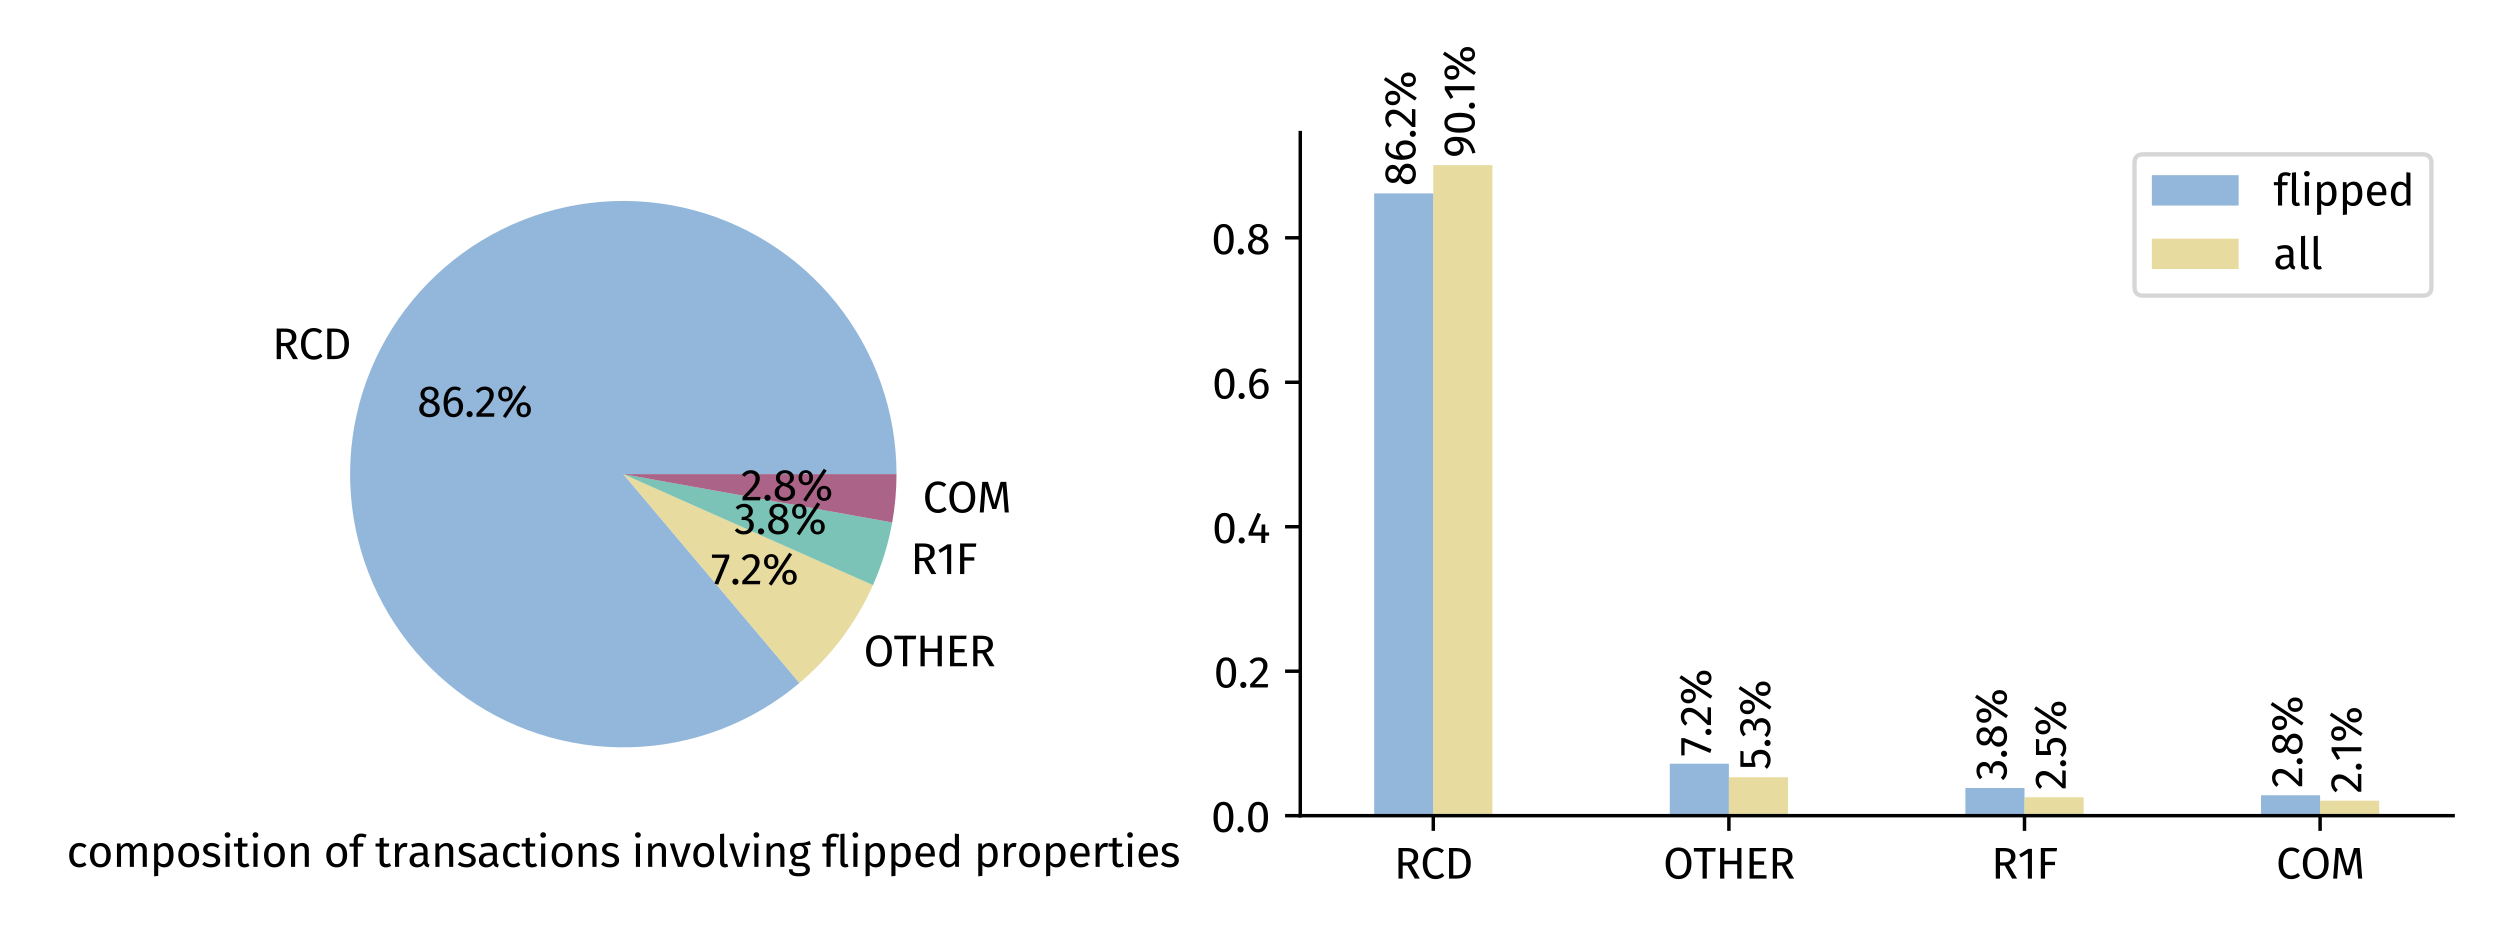 <?xml version="1.0" encoding="utf-8" standalone="no"?>
<!DOCTYPE svg PUBLIC "-//W3C//DTD SVG 1.1//EN"
  "http://www.w3.org/Graphics/SVG/1.1/DTD/svg11.dtd">
<svg xmlns:xlink="http://www.w3.org/1999/xlink" width="576pt" height="216pt" viewBox="0 0 576 216" xmlns="http://www.w3.org/2000/svg" version="1.1">
 <defs>
  <style type="text/css">*{stroke-linejoin: round; stroke-linecap: butt}</style>
 </defs>
 <g id="figure_1">
  <g id="patch_1">
   <path d="M 0 216 
L 576 216 
L 576 0 
L 0 0 
z
" style="fill: #ffffff"/>
  </g>
  <g id="axes_1">
   <g id="patch_2">
    <path d="M 206.556 109.244 
C 206.556 102.128 205.35 95.064 202.988 88.351 
C 200.626 81.639 197.143 75.375 192.688 69.827 
C 188.232 64.279 182.868 59.527 176.823 55.772 
C 170.779 52.018 164.141 49.315 157.193 47.779 
C 150.245 46.244 143.087 45.897 136.023 46.754 
C 128.959 47.612 122.091 49.661 115.713 52.814 
C 109.334 55.968 103.535 60.18 98.565 65.272 
C 93.594 70.363 89.523 76.261 86.524 82.714 
C 83.525 89.167 81.642 96.082 80.954 103.164 
C 80.267 110.247 80.786 117.395 82.488 124.304 
C 84.191 131.213 87.052 137.784 90.951 143.736 
C 94.85 149.688 99.731 154.937 105.384 159.258 
C 111.038 163.578 117.383 166.91 124.151 169.109 
C 130.918 171.309 138.009 172.345 145.123 172.174 
C 152.237 172.002 159.27 170.626 165.924 168.104 
C 172.577 165.581 178.755 161.948 184.194 157.361 
L 143.608 109.244 
z
" style="fill: #6699cc; opacity: 0.7"/>
   </g>
   <g id="patch_3">
    <path d="M 184.194 157.361 
C 187.82 154.302 191.089 150.843 193.939 147.05 
C 196.788 143.257 199.199 139.153 201.127 134.819 
L 143.608 109.244 
z
" style="fill: #ddcc77; opacity: 0.7"/>
   </g>
   <g id="patch_4">
    <path d="M 201.127 134.819 
C 202.153 132.511 203.039 130.143 203.781 127.729 
C 204.522 125.315 205.118 122.858 205.565 120.372 
L 143.608 109.244 
z
" style="fill: #44aa99; opacity: 0.7"/>
   </g>
   <g id="patch_5">
    <path d="M 205.565 120.372 
C 205.894 118.537 206.142 116.687 206.308 114.83 
C 206.473 112.973 206.556 111.109 206.556 109.244 
L 143.608 109.244 
z
" style="fill: #882255; opacity: 0.7"/>
   </g>
   <g id="matplotlib.axis_1">
    <g id="text_1">
     <!-- composition of transactions involving flipped properties -->
     <g transform="translate(15.351 199.729) scale(0.1 -0.1)">
      <defs>
       <path id="FiraSans-Regular-63" d="M 1837 3450 
C 922 3450 365 2733 365 1658 
C 365 570 928 -77 1837 -77 
C 2227 -77 2566 51 2867 294 
L 2598 678 
C 2342 512 2144 422 1862 422 
C 1331 422 998 787 998 1670 
C 998 2547 1331 2963 1862 2963 
C 2144 2963 2355 2880 2586 2714 
L 2867 3085 
C 2554 3347 2234 3450 1837 3450 
z
" transform="scale(0.016)"/>
       <path id="FiraSans-Regular-6f" d="M 1875 3450 
C 915 3450 365 2726 365 1683 
C 365 614 909 -77 1869 -77 
C 2822 -77 3373 646 3373 1690 
C 3373 2758 2835 3450 1875 3450 
z
M 1875 2976 
C 2432 2976 2739 2566 2739 1690 
C 2739 806 2432 397 1869 397 
C 1306 397 998 806 998 1683 
C 998 2566 1312 2976 1875 2976 
z
" transform="scale(0.016)"/>
       <path id="FiraSans-Regular-6d" d="M 3994 3450 
C 3539 3450 3232 3206 2989 2842 
C 2861 3226 2554 3450 2138 3450 
C 1696 3450 1389 3219 1165 2880 
L 1114 3373 
L 608 3373 
L 608 0 
L 1197 0 
L 1197 2394 
C 1421 2752 1626 2989 1990 2989 
C 2246 2989 2464 2842 2464 2336 
L 2464 0 
L 3053 0 
L 3053 2394 
C 3283 2752 3482 2989 3846 2989 
C 4102 2989 4320 2842 4320 2336 
L 4320 0 
L 4909 0 
L 4909 2419 
C 4909 3053 4544 3450 3994 3450 
z
" transform="scale(0.016)"/>
       <path id="FiraSans-Regular-70" d="M 2157 3450 
C 1773 3450 1408 3264 1158 2918 
L 1114 3373 
L 608 3373 
L 608 -1363 
L 1197 -1293 
L 1197 307 
C 1414 45 1715 -77 2080 -77 
C 2950 -77 3405 666 3405 1690 
C 3405 2752 3053 3450 2157 3450 
z
M 1939 403 
C 1632 403 1370 550 1197 813 
L 1197 2458 
C 1376 2726 1651 2982 2010 2982 
C 2515 2982 2771 2566 2771 1690 
C 2771 806 2477 403 1939 403 
z
" transform="scale(0.016)"/>
       <path id="FiraSans-Regular-73" d="M 1523 3450 
C 826 3450 307 3059 307 2522 
C 307 2048 595 1734 1325 1542 
C 1978 1370 2144 1242 2144 909 
C 2144 589 1862 397 1421 397 
C 1056 397 742 518 474 723 
L 160 365 
C 454 109 864 -77 1434 -77 
C 2118 -77 2765 243 2765 947 
C 2765 1536 2355 1818 1645 1997 
C 1101 2138 922 2266 922 2541 
C 922 2810 1158 2982 1542 2982 
C 1856 2982 2118 2886 2419 2694 
L 2669 3066 
C 2349 3309 1997 3450 1523 3450 
z
" transform="scale(0.016)"/>
       <path id="FiraSans-Regular-69" d="M 896 4992 
C 653 4992 486 4819 486 4589 
C 486 4365 653 4192 896 4192 
C 1146 4192 1312 4365 1312 4589 
C 1312 4819 1146 4992 896 4992 
z
M 1197 3373 
L 608 3373 
L 608 0 
L 1197 0 
L 1197 3373 
z
" transform="scale(0.016)"/>
       <path id="FiraSans-Regular-74" d="M 2086 544 
C 1920 454 1786 410 1638 410 
C 1344 410 1235 570 1235 909 
L 1235 2918 
L 1971 2918 
L 2035 3373 
L 1235 3373 
L 1235 4205 
L 646 4134 
L 646 3373 
L 58 3373 
L 58 2918 
L 646 2918 
L 646 883 
C 646 256 986 -77 1555 -77 
C 1843 -77 2086 0 2310 154 
L 2086 544 
z
" transform="scale(0.016)"/>
       <path id="FiraSans-Regular-6e" d="M 2195 3450 
C 1754 3450 1395 3219 1165 2874 
L 1114 3373 
L 608 3373 
L 608 0 
L 1197 0 
L 1197 2394 
C 1421 2752 1677 2989 2054 2989 
C 2381 2989 2586 2842 2586 2336 
L 2586 0 
L 3174 0 
L 3174 2419 
C 3174 3059 2816 3450 2195 3450 
z
" transform="scale(0.016)"/>
       <path id="FiraSans-Regular-20" transform="scale(0.016)"/>
       <path id="FiraSans-Regular-66" d="M 1754 4326 
C 1926 4326 2125 4294 2342 4198 
L 2528 4627 
C 2259 4742 2042 4800 1722 4800 
C 1037 4800 666 4397 666 3834 
L 666 3373 
L 64 3373 
L 64 2918 
L 666 2918 
L 666 0 
L 1254 0 
L 1254 2918 
L 2010 2918 
L 2074 3373 
L 1254 3373 
L 1254 3840 
C 1254 4166 1382 4326 1754 4326 
z
" transform="scale(0.016)"/>
       <path id="FiraSans-Regular-72" d="M 2074 3450 
C 1664 3450 1350 3194 1171 2688 
L 1114 3373 
L 608 3373 
L 608 0 
L 1197 0 
L 1197 1926 
C 1338 2573 1581 2874 2003 2874 
C 2125 2874 2195 2861 2298 2835 
L 2406 3411 
C 2304 3437 2182 3450 2074 3450 
z
" transform="scale(0.016)"/>
       <path id="FiraSans-Regular-61" d="M 2880 787 
L 2880 2330 
C 2880 3034 2509 3450 1696 3450 
C 1318 3450 947 3373 531 3219 
L 678 2790 
C 1024 2906 1338 2970 1587 2970 
C 2054 2970 2291 2790 2291 2304 
L 2291 2054 
L 1773 2054 
C 832 2054 288 1664 288 941 
C 288 339 691 -77 1363 -77 
C 1773 -77 2131 77 2368 429 
C 2470 96 2688 -38 3027 -77 
L 3162 333 
C 2989 397 2880 493 2880 787 
z
M 1498 365 
C 1114 365 915 576 915 973 
C 915 1434 1229 1664 1850 1664 
L 2291 1664 
L 2291 890 
C 2099 538 1843 365 1498 365 
z
" transform="scale(0.016)"/>
       <path id="FiraSans-Regular-76" d="M 3085 3373 
L 2464 3373 
L 1587 525 
L 704 3373 
L 64 3373 
L 1229 0 
L 1939 0 
L 3085 3373 
z
" transform="scale(0.016)"/>
       <path id="FiraSans-Regular-6c" d="M 1280 -77 
C 1453 -77 1619 -32 1747 38 
L 1594 448 
C 1530 422 1459 410 1376 410 
C 1222 410 1165 499 1165 678 
L 1165 4800 
L 576 4730 
L 576 666 
C 576 186 851 -77 1280 -77 
z
" transform="scale(0.016)"/>
       <path id="FiraSans-Regular-67" d="M 3155 3750 
C 2758 3571 2451 3430 1613 3450 
C 870 3450 314 2963 314 2272 
C 314 1837 493 1542 883 1338 
C 640 1178 512 960 512 742 
C 512 403 781 102 1382 102 
L 1914 102 
C 2336 102 2592 -58 2592 -378 
C 2592 -717 2336 -902 1606 -902 
C 864 -902 691 -723 691 -339 
L 160 -339 
C 160 -1024 506 -1363 1606 -1363 
C 2650 -1363 3187 -992 3187 -339 
C 3187 198 2726 595 2035 595 
L 1498 595 
C 1152 595 1056 717 1056 870 
C 1056 992 1126 1114 1222 1184 
C 1363 1139 1498 1120 1651 1120 
C 2458 1120 2938 1600 2938 2266 
C 2938 2656 2739 2938 2342 3117 
C 2726 3117 3046 3130 3328 3219 
L 3155 3750 
z
M 1613 3027 
C 2093 3027 2336 2771 2336 2278 
C 2336 1792 2086 1510 1626 1510 
C 1165 1510 915 1824 915 2272 
C 915 2714 1158 3027 1613 3027 
z
" transform="scale(0.016)"/>
       <path id="FiraSans-Regular-65" d="M 3155 1786 
C 3155 2816 2675 3450 1766 3450 
C 896 3450 365 2701 365 1651 
C 365 582 915 -77 1856 -77 
C 2323 -77 2701 83 3034 346 
L 2778 698 
C 2483 493 2234 403 1901 403 
C 1414 403 1050 704 992 1485 
L 3142 1485 
C 3149 1562 3155 1670 3155 1786 
z
M 2573 1920 
L 992 1920 
C 1037 2669 1331 2982 1779 2982 
C 2310 2982 2573 2618 2573 1958 
L 2573 1920 
z
" transform="scale(0.016)"/>
       <path id="FiraSans-Regular-64" d="M 2630 4800 
L 2630 3034 
C 2406 3270 2118 3450 1722 3450 
C 896 3450 397 2701 397 1670 
C 397 621 851 -77 1670 -77 
C 2086 -77 2426 128 2643 467 
L 2701 0 
L 3219 0 
L 3219 4730 
L 2630 4800 
z
M 1798 390 
C 1312 390 1030 794 1030 1683 
C 1030 2560 1344 2982 1850 2982 
C 2182 2982 2419 2810 2630 2541 
L 2630 890 
C 2406 576 2176 390 1798 390 
z
" transform="scale(0.016)"/>
      </defs>
      <use xlink:href="#FiraSans-Regular-63"/>
      <use xlink:href="#FiraSans-Regular-6f" x="47.8"/>
      <use xlink:href="#FiraSans-Regular-6d" x="106.2"/>
      <use xlink:href="#FiraSans-Regular-70" x="191.9"/>
      <use xlink:href="#FiraSans-Regular-6f" x="251.3"/>
      <use xlink:href="#FiraSans-Regular-73" x="309.7"/>
      <use xlink:href="#FiraSans-Regular-69" x="356.4"/>
      <use xlink:href="#FiraSans-Regular-74" x="384.6"/>
      <use xlink:href="#FiraSans-Regular-69" x="420.7"/>
      <use xlink:href="#FiraSans-Regular-6f" x="448.9"/>
      <use xlink:href="#FiraSans-Regular-6e" x="507.3"/>
      <use xlink:href="#FiraSans-Regular-20" x="565.9"/>
      <use xlink:href="#FiraSans-Regular-6f" x="592.4"/>
      <use xlink:href="#FiraSans-Regular-66" x="650.8"/>
      <use xlink:href="#FiraSans-Regular-20" x="684.3"/>
      <use xlink:href="#FiraSans-Regular-74" x="710.8"/>
      <use xlink:href="#FiraSans-Regular-72" x="746.9"/>
      <use xlink:href="#FiraSans-Regular-61" x="785.5"/>
      <use xlink:href="#FiraSans-Regular-6e" x="839.9"/>
      <use xlink:href="#FiraSans-Regular-73" x="898.5"/>
      <use xlink:href="#FiraSans-Regular-61" x="945.2"/>
      <use xlink:href="#FiraSans-Regular-63" x="999.6"/>
      <use xlink:href="#FiraSans-Regular-74" x="1047.4"/>
      <use xlink:href="#FiraSans-Regular-69" x="1083.5"/>
      <use xlink:href="#FiraSans-Regular-6f" x="1111.7"/>
      <use xlink:href="#FiraSans-Regular-6e" x="1170.1"/>
      <use xlink:href="#FiraSans-Regular-73" x="1228.7"/>
      <use xlink:href="#FiraSans-Regular-20" x="1275.4"/>
      <use xlink:href="#FiraSans-Regular-69" x="1301.9"/>
      <use xlink:href="#FiraSans-Regular-6e" x="1330.1"/>
      <use xlink:href="#FiraSans-Regular-76" x="1388.7"/>
      <use xlink:href="#FiraSans-Regular-6f" x="1437.9"/>
      <use xlink:href="#FiraSans-Regular-6c" x="1496.3"/>
      <use xlink:href="#FiraSans-Regular-76" x="1525.6"/>
      <use xlink:href="#FiraSans-Regular-69" x="1574.8"/>
      <use xlink:href="#FiraSans-Regular-6e" x="1603"/>
      <use xlink:href="#FiraSans-Regular-67" x="1661.6"/>
      <use xlink:href="#FiraSans-Regular-20" x="1713.6"/>
      <use xlink:href="#FiraSans-Regular-66" x="1740.1"/>
      <use xlink:href="#FiraSans-Regular-6c" x="1773.6"/>
      <use xlink:href="#FiraSans-Regular-69" x="1802.9"/>
      <use xlink:href="#FiraSans-Regular-70" x="1831.1"/>
      <use xlink:href="#FiraSans-Regular-70" x="1890.5"/>
      <use xlink:href="#FiraSans-Regular-65" x="1949.9"/>
      <use xlink:href="#FiraSans-Regular-64" x="2004.4"/>
      <use xlink:href="#FiraSans-Regular-20" x="2064.2"/>
      <use xlink:href="#FiraSans-Regular-70" x="2090.7"/>
      <use xlink:href="#FiraSans-Regular-72" x="2150.1"/>
      <use xlink:href="#FiraSans-Regular-6f" x="2188.7"/>
      <use xlink:href="#FiraSans-Regular-70" x="2247.1"/>
      <use xlink:href="#FiraSans-Regular-65" x="2306.5"/>
      <use xlink:href="#FiraSans-Regular-72" x="2361"/>
      <use xlink:href="#FiraSans-Regular-74" x="2399.6"/>
      <use xlink:href="#FiraSans-Regular-69" x="2435.7"/>
      <use xlink:href="#FiraSans-Regular-65" x="2463.9"/>
      <use xlink:href="#FiraSans-Regular-73" x="2518.4"/>
     </g>
    </g>
   </g>
   <g id="matplotlib.axis_2"/>
   <g id="text_2">
    <!-- RCD -->
    <g transform="translate(62.725 82.746) scale(0.1 -0.1)">
     <defs>
      <path id="FiraSans-Regular-52" d="M 2989 0 
L 3712 0 
L 2522 1978 
C 3155 2170 3475 2541 3475 3162 
C 3475 3987 2899 4410 1798 4410 
L 640 4410 
L 640 0 
L 1248 0 
L 1248 1869 
L 1933 1869 
L 2989 0 
z
M 1248 2336 
L 1248 3936 
L 1792 3936 
C 2515 3936 2829 3712 2829 3162 
C 2829 2566 2477 2336 1862 2336 
L 1248 2336 
z
" transform="scale(0.016)"/>
      <path id="FiraSans-Regular-43" d="M 2182 4486 
C 1184 4486 352 3699 352 2208 
C 352 723 1126 -77 2195 -77 
C 2790 -77 3213 166 3456 416 
L 3155 800 
C 2906 614 2630 435 2214 435 
C 1530 435 998 934 998 2208 
C 998 3539 1555 3987 2221 3987 
C 2528 3987 2797 3885 3072 3661 
L 3405 4051 
C 3053 4333 2739 4486 2182 4486 
z
" transform="scale(0.016)"/>
      <path id="FiraSans-Regular-44" d="M 1562 4410 
L 640 4410 
L 640 0 
L 1696 0 
C 2650 0 3770 429 3770 2227 
C 3770 4058 2688 4410 1562 4410 
z
M 1696 3923 
C 2400 3923 3123 3718 3123 2227 
C 3123 774 2432 480 1741 480 
L 1248 480 
L 1248 3923 
L 1696 3923 
z
" transform="scale(0.016)"/>
     </defs>
     <use xlink:href="#FiraSans-Regular-52"/>
     <use xlink:href="#FiraSans-Regular-43" x="60.5"/>
     <use xlink:href="#FiraSans-Regular-44" x="116.5"/>
    </g>
   </g>
   <g id="text_3">
    <!-- 86.2% -->
    <g transform="translate(96.133 96.011) scale(0.1 -0.1)">
     <defs>
      <path id="FiraSans-Regular-38" d="M 2336 2298 
C 2822 2541 3066 2829 3066 3264 
C 3066 3994 2406 4346 1766 4346 
C 1114 4346 467 3968 467 3245 
C 467 2803 672 2477 1133 2246 
C 608 2016 288 1683 288 1133 
C 288 429 870 -77 1754 -77 
C 2624 -77 3238 429 3238 1146 
C 3238 1683 2925 2061 2336 2298 
z
M 1766 3904 
C 2234 3904 2490 3642 2490 3245 
C 2490 2880 2330 2656 1946 2438 
L 1837 2477 
C 1344 2637 1043 2797 1043 3238 
C 1043 3667 1325 3904 1766 3904 
z
M 1760 390 
C 1229 390 902 666 902 1133 
C 902 1600 1107 1894 1530 2099 
L 1690 2042 
C 2381 1805 2624 1600 2624 1139 
C 2624 691 2298 390 1760 390 
z
" transform="scale(0.016)"/>
      <path id="FiraSans-Regular-36" d="M 1971 2816 
C 1568 2816 1222 2650 941 2253 
C 973 3232 1344 3878 1965 3878 
C 2202 3878 2426 3814 2624 3693 
L 2854 4083 
C 2605 4250 2317 4346 1971 4346 
C 960 4346 352 3411 352 2010 
C 352 781 749 -77 1792 -77 
C 2547 -77 3155 518 3155 1453 
C 3155 2368 2598 2816 1971 2816 
z
M 1792 390 
C 1222 390 973 826 947 1760 
C 1165 2112 1485 2349 1869 2349 
C 2272 2349 2560 2112 2560 1434 
C 2560 806 2298 390 1792 390 
z
" transform="scale(0.016)"/>
      <path id="FiraSans-Regular-2e" d="M 762 813 
C 512 813 320 614 320 371 
C 320 122 512 -77 762 -77 
C 1018 -77 1210 122 1210 371 
C 1210 614 1018 813 762 813 
z
" transform="scale(0.016)"/>
      <path id="FiraSans-Regular-32" d="M 1459 4346 
C 922 4346 506 4128 160 3699 
L 544 3392 
C 832 3718 1069 3859 1427 3859 
C 1843 3859 2131 3597 2131 3149 
C 2131 2451 1760 2042 250 467 
L 250 0 
L 2778 0 
L 2848 493 
L 922 493 
C 2234 1805 2746 2374 2746 3174 
C 2746 3840 2246 4346 1459 4346 
z
" transform="scale(0.016)"/>
      <path id="FiraSans-Regular-25" d="M 3923 4550 
L 960 70 
L 1370 -198 
L 4333 4282 
L 3923 4550 
z
M 1325 4346 
C 730 4346 288 3930 288 3264 
C 288 2598 730 2182 1325 2182 
C 1926 2182 2368 2598 2368 3264 
C 2368 3930 1926 4346 1325 4346 
z
M 1325 3949 
C 1741 3949 1843 3597 1843 3264 
C 1843 2918 1741 2579 1325 2579 
C 915 2579 806 2931 806 3264 
C 806 3610 915 3949 1325 3949 
z
M 3962 2086 
C 3360 2086 2918 1670 2918 1005 
C 2918 339 3360 -77 3962 -77 
C 4563 -77 4998 339 4998 1005 
C 4998 1670 4563 2086 3962 2086 
z
M 3962 1683 
C 4378 1683 4480 1338 4480 1005 
C 4480 659 4378 320 3962 320 
C 3552 320 3443 672 3443 1005 
C 3443 1350 3552 1683 3962 1683 
z
" transform="scale(0.016)"/>
     </defs>
     <use xlink:href="#FiraSans-Regular-38"/>
     <use xlink:href="#FiraSans-Regular-36" x="55.1"/>
     <use xlink:href="#FiraSans-Regular-2e" x="108.4"/>
     <use xlink:href="#FiraSans-Regular-32" x="132.4"/>
     <use xlink:href="#FiraSans-Regular-25" x="181.9"/>
    </g>
   </g>
   <g id="text_4">
    <!-- OTHER -->
    <g transform="translate(198.972 153.515) scale(0.1 -0.1)">
     <defs>
      <path id="FiraSans-Regular-4f" d="M 2214 4486 
C 1114 4486 352 3648 352 2195 
C 352 717 1114 -77 2214 -77 
C 3322 -77 4077 742 4077 2202 
C 4077 3686 3322 4486 2214 4486 
z
M 2214 3987 
C 2970 3987 3430 3469 3430 2202 
C 3430 922 2957 422 2214 422 
C 1498 422 998 922 998 2195 
C 998 3469 1478 3987 2214 3987 
z
" transform="scale(0.016)"/>
      <path id="FiraSans-Regular-54" d="M 3245 4410 
L 96 4410 
L 96 3891 
L 1350 3891 
L 1350 0 
L 1958 0 
L 1958 3891 
L 3181 3891 
L 3245 4410 
z
" transform="scale(0.016)"/>
      <path id="FiraSans-Regular-48" d="M 3104 0 
L 3712 0 
L 3712 4410 
L 3104 4410 
L 3104 2566 
L 1248 2566 
L 1248 4410 
L 640 4410 
L 640 0 
L 1248 0 
L 1248 2067 
L 3104 2067 
L 3104 0 
z
" transform="scale(0.016)"/>
      <path id="FiraSans-Regular-45" d="M 3027 4410 
L 640 4410 
L 640 0 
L 3078 0 
L 3078 486 
L 1248 486 
L 1248 1997 
L 2733 1997 
L 2733 2483 
L 1248 2483 
L 1248 3923 
L 2957 3923 
L 3027 4410 
z
" transform="scale(0.016)"/>
     </defs>
     <use xlink:href="#FiraSans-Regular-4f"/>
     <use xlink:href="#FiraSans-Regular-54" x="69.2"/>
     <use xlink:href="#FiraSans-Regular-48" x="120.9"/>
     <use xlink:href="#FiraSans-Regular-45" x="188.9"/>
     <use xlink:href="#FiraSans-Regular-52" x="242.4"/>
    </g>
   </g>
   <g id="text_5">
    <!-- 7.2% -->
    <g transform="translate(163.781 134.613) scale(0.1 -0.1)">
     <defs>
      <path id="FiraSans-Regular-37" d="M 2650 4282 
L 160 4282 
L 160 3802 
L 2054 3802 
L 512 115 
L 1050 -64 
L 2650 3840 
L 2650 4282 
z
" transform="scale(0.016)"/>
     </defs>
     <use xlink:href="#FiraSans-Regular-37"/>
     <use xlink:href="#FiraSans-Regular-2e" x="44.4"/>
     <use xlink:href="#FiraSans-Regular-32" x="68.4"/>
     <use xlink:href="#FiraSans-Regular-25" x="117.9"/>
    </g>
   </g>
   <g id="text_6">
    <!-- R1F -->
    <g transform="translate(209.798 132.263) scale(0.1 -0.1)">
     <defs>
      <path id="FiraSans-Regular-31" d="M 2067 4282 
L 1549 4282 
L 224 3462 
L 480 3046 
L 1478 3654 
L 1478 0 
L 2067 0 
L 2067 4282 
z
" transform="scale(0.016)"/>
      <path id="FiraSans-Regular-46" d="M 640 0 
L 1248 0 
L 1248 1939 
L 2688 1939 
L 2688 2419 
L 1248 2419 
L 1248 3923 
L 2912 3923 
L 2982 4410 
L 640 4410 
L 640 0 
z
" transform="scale(0.016)"/>
     </defs>
     <use xlink:href="#FiraSans-Regular-52"/>
     <use xlink:href="#FiraSans-Regular-31" x="60.5"/>
     <use xlink:href="#FiraSans-Regular-46" x="103.8"/>
    </g>
   </g>
   <g id="text_7">
    <!-- 3.8% -->
    <g transform="translate(169.132 123.02) scale(0.1 -0.1)">
     <defs>
      <path id="FiraSans-Regular-33" d="M 1440 4346 
C 979 4346 582 4179 218 3840 
L 525 3488 
C 813 3757 1069 3872 1408 3872 
C 1837 3872 2118 3622 2118 3219 
C 2118 2720 1766 2464 1344 2464 
L 1126 2464 
L 1056 2010 
L 1376 2010 
C 1894 2010 2227 1830 2227 1242 
C 2227 736 1901 403 1363 403 
C 1018 403 730 531 448 826 
L 96 499 
C 422 109 870 -77 1382 -77 
C 2272 -77 2842 486 2842 1235 
C 2842 1882 2413 2221 1875 2272 
C 2355 2387 2707 2714 2707 3258 
C 2707 3834 2259 4346 1440 4346 
z
" transform="scale(0.016)"/>
     </defs>
     <use xlink:href="#FiraSans-Regular-33"/>
     <use xlink:href="#FiraSans-Regular-2e" x="49.9"/>
     <use xlink:href="#FiraSans-Regular-38" x="73.9"/>
     <use xlink:href="#FiraSans-Regular-25" x="129"/>
    </g>
   </g>
   <g id="text_8">
    <!-- COM -->
    <g transform="translate(212.578 118.074) scale(0.1 -0.1)">
     <defs>
      <path id="FiraSans-Regular-4d" d="M 4218 4410 
L 3392 4410 
L 2509 1203 
L 1581 4410 
L 762 4410 
L 397 0 
L 973 0 
L 1120 1946 
C 1171 2592 1203 3277 1203 3795 
L 2208 499 
L 2778 499 
L 3731 3789 
C 3738 3424 3782 2682 3840 1990 
L 3994 0 
L 4582 0 
L 4218 4410 
z
" transform="scale(0.016)"/>
     </defs>
     <use xlink:href="#FiraSans-Regular-43"/>
     <use xlink:href="#FiraSans-Regular-4f" x="56"/>
     <use xlink:href="#FiraSans-Regular-4d" x="125.2"/>
    </g>
   </g>
   <g id="text_9">
    <!-- 2.8% -->
    <g transform="translate(170.669 115.281) scale(0.1 -0.1)">
     <use xlink:href="#FiraSans-Regular-32"/>
     <use xlink:href="#FiraSans-Regular-2e" x="49.5"/>
     <use xlink:href="#FiraSans-Regular-38" x="73.5"/>
     <use xlink:href="#FiraSans-Regular-25" x="128.6"/>
    </g>
   </g>
  </g>
  <g id="axes_2">
   <g id="patch_6">
    <path d="M 299.584 187.929 
L 565.2 187.929 
L 565.2 30.559 
L 299.584 30.559 
z
" style="fill: #ffffff"/>
   </g>
   <g id="patch_7">
    <path d="M 316.61 187.929 
L 330.232 187.929 
L 330.232 44.558 
L 316.61 44.558 
z
" clip-path="url(#p617a787328)" style="fill: #6699cc; opacity: 0.7"/>
   </g>
   <g id="patch_8">
    <path d="M 384.717 187.929 
L 398.339 187.929 
L 398.339 175.965 
L 384.717 175.965 
z
" clip-path="url(#p617a787328)" style="fill: #6699cc; opacity: 0.7"/>
   </g>
   <g id="patch_9">
    <path d="M 452.824 187.929 
L 466.445 187.929 
L 466.445 181.555 
L 452.824 181.555 
z
" clip-path="url(#p617a787328)" style="fill: #6699cc; opacity: 0.7"/>
   </g>
   <g id="patch_10">
    <path d="M 520.931 187.929 
L 534.552 187.929 
L 534.552 183.222 
L 520.931 183.222 
z
" clip-path="url(#p617a787328)" style="fill: #6699cc; opacity: 0.7"/>
   </g>
   <g id="patch_11">
    <path d="M 330.232 187.929 
L 343.853 187.929 
L 343.853 38.053 
L 330.232 38.053 
z
" clip-path="url(#p617a787328)" style="fill: #ddcc77; opacity: 0.7"/>
   </g>
   <g id="patch_12">
    <path d="M 398.339 187.929 
L 411.96 187.929 
L 411.96 179.079 
L 398.339 179.079 
z
" clip-path="url(#p617a787328)" style="fill: #ddcc77; opacity: 0.7"/>
   </g>
   <g id="patch_13">
    <path d="M 466.445 187.929 
L 480.067 187.929 
L 480.067 183.69 
L 466.445 183.69 
z
" clip-path="url(#p617a787328)" style="fill: #ddcc77; opacity: 0.7"/>
   </g>
   <g id="patch_14">
    <path d="M 534.552 187.929 
L 548.173 187.929 
L 548.173 184.476 
L 534.552 184.476 
z
" clip-path="url(#p617a787328)" style="fill: #ddcc77; opacity: 0.7"/>
   </g>
   <g id="matplotlib.axis_3">
    <g id="xtick_1">
     <g id="line2d_1">
      <defs>
       <path id="m23c627a40e" d="M 0 0 
L 0 3.5 
" style="stroke: #000000; stroke-width: 0.8"/>
      </defs>
      <g>
       <use xlink:href="#m23c627a40e" x="330.232" y="187.929" style="stroke: #000000; stroke-width: 0.8"/>
      </g>
     </g>
     <g id="text_10">
      <!-- RCD -->
      <g transform="translate(321.186 202.429) scale(0.1 -0.1)">
       <use xlink:href="#FiraSans-Regular-52"/>
       <use xlink:href="#FiraSans-Regular-43" x="60.5"/>
       <use xlink:href="#FiraSans-Regular-44" x="116.5"/>
      </g>
     </g>
    </g>
    <g id="xtick_2">
     <g id="line2d_2">
      <g>
       <use xlink:href="#m23c627a40e" x="398.339" y="187.929" style="stroke: #000000; stroke-width: 0.8"/>
      </g>
     </g>
     <g id="text_11">
      <!-- OTHER -->
      <g transform="translate(383.193 202.429) scale(0.1 -0.1)">
       <use xlink:href="#FiraSans-Regular-4f"/>
       <use xlink:href="#FiraSans-Regular-54" x="69.2"/>
       <use xlink:href="#FiraSans-Regular-48" x="120.9"/>
       <use xlink:href="#FiraSans-Regular-45" x="188.9"/>
       <use xlink:href="#FiraSans-Regular-52" x="242.4"/>
      </g>
     </g>
    </g>
    <g id="xtick_3">
     <g id="line2d_3">
      <g>
       <use xlink:href="#m23c627a40e" x="466.445" y="187.929" style="stroke: #000000; stroke-width: 0.8"/>
      </g>
     </g>
     <g id="text_12">
      <!-- R1F -->
      <g transform="translate(458.801 202.429) scale(0.1 -0.1)">
       <use xlink:href="#FiraSans-Regular-52"/>
       <use xlink:href="#FiraSans-Regular-31" x="60.5"/>
       <use xlink:href="#FiraSans-Regular-46" x="103.8"/>
      </g>
     </g>
    </g>
    <g id="xtick_4">
     <g id="line2d_4">
      <g>
       <use xlink:href="#m23c627a40e" x="534.552" y="187.929" style="stroke: #000000; stroke-width: 0.8"/>
      </g>
     </g>
     <g id="text_13">
      <!-- COM -->
      <g transform="translate(524.402 202.429) scale(0.1 -0.1)">
       <use xlink:href="#FiraSans-Regular-43"/>
       <use xlink:href="#FiraSans-Regular-4f" x="56"/>
       <use xlink:href="#FiraSans-Regular-4d" x="125.2"/>
      </g>
     </g>
    </g>
   </g>
   <g id="matplotlib.axis_4">
    <g id="ytick_1">
     <g id="line2d_5">
      <defs>
       <path id="md4e4a5d43f" d="M 0 0 
L -3.5 0 
" style="stroke: #000000; stroke-width: 0.8"/>
      </defs>
      <g>
       <use xlink:href="#md4e4a5d43f" x="299.584" y="187.929" style="stroke: #000000; stroke-width: 0.8"/>
      </g>
     </g>
     <g id="text_14">
      <!-- 0.0 -->
      <g transform="translate(279.024 191.679) scale(0.1 -0.1)">
       <defs>
        <path id="FiraSans-Regular-30" d="M 1786 4346 
C 826 4346 352 3558 352 2138 
C 352 717 826 -77 1786 -77 
C 2746 -77 3219 717 3219 2138 
C 3219 3552 2746 4346 1786 4346 
z
M 1786 3878 
C 2317 3878 2605 3392 2605 2138 
C 2605 877 2317 390 1786 390 
C 1248 390 966 877 966 2138 
C 966 3392 1248 3878 1786 3878 
z
" transform="scale(0.016)"/>
       </defs>
       <use xlink:href="#FiraSans-Regular-30"/>
       <use xlink:href="#FiraSans-Regular-2e" x="55.8"/>
       <use xlink:href="#FiraSans-Regular-30" x="79.8"/>
      </g>
     </g>
    </g>
    <g id="ytick_2">
     <g id="line2d_6">
      <g>
       <use xlink:href="#md4e4a5d43f" x="299.584" y="154.646" style="stroke: #000000; stroke-width: 0.8"/>
      </g>
     </g>
     <g id="text_15">
      <!-- 0.2 -->
      <g transform="translate(279.654 158.396) scale(0.1 -0.1)">
       <use xlink:href="#FiraSans-Regular-30"/>
       <use xlink:href="#FiraSans-Regular-2e" x="55.8"/>
       <use xlink:href="#FiraSans-Regular-32" x="79.8"/>
      </g>
     </g>
    </g>
    <g id="ytick_3">
     <g id="line2d_7">
      <g>
       <use xlink:href="#md4e4a5d43f" x="299.584" y="121.362" style="stroke: #000000; stroke-width: 0.8"/>
      </g>
     </g>
     <g id="text_16">
      <!-- 0.4 -->
      <g transform="translate(279.284 125.112) scale(0.1 -0.1)">
       <defs>
        <path id="FiraSans-Regular-34" d="M 3213 1523 
L 2656 1523 
L 2656 2675 
L 2144 2675 
L 2093 1523 
L 877 1523 
L 2035 4141 
L 1542 4346 
L 256 1478 
L 256 1056 
L 2086 1056 
L 2086 0 
L 2656 0 
L 2656 1056 
L 3213 1056 
L 3213 1523 
z
" transform="scale(0.016)"/>
       </defs>
       <use xlink:href="#FiraSans-Regular-30"/>
       <use xlink:href="#FiraSans-Regular-2e" x="55.8"/>
       <use xlink:href="#FiraSans-Regular-34" x="79.8"/>
      </g>
     </g>
    </g>
    <g id="ytick_4">
     <g id="line2d_8">
      <g>
       <use xlink:href="#md4e4a5d43f" x="299.584" y="88.079" style="stroke: #000000; stroke-width: 0.8"/>
      </g>
     </g>
     <g id="text_17">
      <!-- 0.6 -->
      <g transform="translate(279.274 91.829) scale(0.1 -0.1)">
       <use xlink:href="#FiraSans-Regular-30"/>
       <use xlink:href="#FiraSans-Regular-2e" x="55.8"/>
       <use xlink:href="#FiraSans-Regular-36" x="79.8"/>
      </g>
     </g>
    </g>
    <g id="ytick_5">
     <g id="line2d_9">
      <g>
       <use xlink:href="#md4e4a5d43f" x="299.584" y="54.796" style="stroke: #000000; stroke-width: 0.8"/>
      </g>
     </g>
     <g id="text_18">
      <!-- 0.8 -->
      <g transform="translate(279.095 58.546) scale(0.1 -0.1)">
       <use xlink:href="#FiraSans-Regular-30"/>
       <use xlink:href="#FiraSans-Regular-2e" x="55.8"/>
       <use xlink:href="#FiraSans-Regular-38" x="79.8"/>
      </g>
     </g>
    </g>
   </g>
   <g id="patch_15">
    <path d="M 299.584 187.929 
L 299.584 30.559 
" style="fill: none; stroke: #000000; stroke-width: 0.8; stroke-linejoin: miter; stroke-linecap: square"/>
   </g>
   <g id="patch_16">
    <path d="M 299.584 187.929 
L 565.2 187.929 
" style="fill: none; stroke: #000000; stroke-width: 0.8; stroke-linejoin: miter; stroke-linecap: square"/>
   </g>
   <g id="text_19">
    <!-- 86.2% -->
    <g transform="translate(326.106 42.894) rotate(-90) scale(0.1 -0.1)">
     <use xlink:href="#FiraSans-Regular-38"/>
     <use xlink:href="#FiraSans-Regular-36" x="55.1"/>
     <use xlink:href="#FiraSans-Regular-2e" x="108.4"/>
     <use xlink:href="#FiraSans-Regular-32" x="132.4"/>
     <use xlink:href="#FiraSans-Regular-25" x="181.9"/>
    </g>
   </g>
   <g id="text_20">
    <!-- 7.2% -->
    <g transform="translate(394.213 174.301) rotate(-90) scale(0.1 -0.1)">
     <use xlink:href="#FiraSans-Regular-37"/>
     <use xlink:href="#FiraSans-Regular-2e" x="44.4"/>
     <use xlink:href="#FiraSans-Regular-32" x="68.4"/>
     <use xlink:href="#FiraSans-Regular-25" x="117.9"/>
    </g>
   </g>
   <g id="text_21">
    <!-- 3.8% -->
    <g transform="translate(462.32 179.89) rotate(-90) scale(0.1 -0.1)">
     <use xlink:href="#FiraSans-Regular-33"/>
     <use xlink:href="#FiraSans-Regular-2e" x="49.9"/>
     <use xlink:href="#FiraSans-Regular-38" x="73.9"/>
     <use xlink:href="#FiraSans-Regular-25" x="129"/>
    </g>
   </g>
   <g id="text_22">
    <!-- 2.8% -->
    <g transform="translate(530.426 181.557) rotate(-90) scale(0.1 -0.1)">
     <use xlink:href="#FiraSans-Regular-32"/>
     <use xlink:href="#FiraSans-Regular-2e" x="49.5"/>
     <use xlink:href="#FiraSans-Regular-38" x="73.5"/>
     <use xlink:href="#FiraSans-Regular-25" x="128.6"/>
    </g>
   </g>
   <g id="text_23">
    <!-- 90.1% -->
    <g transform="translate(339.728 36.388) rotate(-90) scale(0.1 -0.1)">
     <defs>
      <path id="FiraSans-Regular-39" d="M 1658 4346 
C 915 4346 288 3827 288 2931 
C 288 2080 806 1555 1472 1555 
C 1907 1555 2246 1779 2432 2067 
C 2387 1101 1702 608 627 301 
L 762 -141 
C 2336 314 3040 909 3040 2682 
C 3040 3686 2579 4346 1658 4346 
z
M 1594 2016 
C 1178 2016 883 2304 883 2918 
C 883 3533 1171 3878 1670 3878 
C 2202 3878 2464 3514 2445 2547 
C 2234 2221 1958 2016 1594 2016 
z
" transform="scale(0.016)"/>
     </defs>
     <use xlink:href="#FiraSans-Regular-39"/>
     <use xlink:href="#FiraSans-Regular-30" x="52.5"/>
     <use xlink:href="#FiraSans-Regular-2e" x="108.3"/>
     <use xlink:href="#FiraSans-Regular-31" x="132.3"/>
     <use xlink:href="#FiraSans-Regular-25" x="175.6"/>
    </g>
   </g>
   <g id="text_24">
    <!-- 5.3% -->
    <g transform="translate(407.834 177.415) rotate(-90) scale(0.1 -0.1)">
     <defs>
      <path id="FiraSans-Regular-35" d="M 2771 4282 
L 454 4282 
L 454 2125 
L 915 2125 
C 1120 2221 1293 2272 1523 2272 
C 1965 2272 2304 2042 2304 1382 
C 2304 755 1965 403 1427 403 
C 1056 403 781 538 512 806 
L 166 467 
C 499 128 890 -77 1434 -77 
C 2323 -77 2918 518 2918 1370 
C 2918 2221 2426 2726 1702 2726 
C 1472 2726 1242 2675 1018 2560 
L 1018 3821 
L 2688 3821 
L 2771 4282 
z
" transform="scale(0.016)"/>
     </defs>
     <use xlink:href="#FiraSans-Regular-35"/>
     <use xlink:href="#FiraSans-Regular-2e" x="50.1"/>
     <use xlink:href="#FiraSans-Regular-33" x="74.1"/>
     <use xlink:href="#FiraSans-Regular-25" x="124"/>
    </g>
   </g>
   <g id="text_25">
    <!-- 2.5% -->
    <g transform="translate(475.941 182.026) rotate(-90) scale(0.1 -0.1)">
     <use xlink:href="#FiraSans-Regular-32"/>
     <use xlink:href="#FiraSans-Regular-2e" x="49.5"/>
     <use xlink:href="#FiraSans-Regular-35" x="73.5"/>
     <use xlink:href="#FiraSans-Regular-25" x="123.6"/>
    </g>
   </g>
   <g id="text_26">
    <!-- 2.1% -->
    <g transform="translate(544.048 182.812) rotate(-90) scale(0.1 -0.1)">
     <use xlink:href="#FiraSans-Regular-32"/>
     <use xlink:href="#FiraSans-Regular-2e" x="49.5"/>
     <use xlink:href="#FiraSans-Regular-31" x="73.5"/>
     <use xlink:href="#FiraSans-Regular-25" x="116.8"/>
    </g>
   </g>
   <g id="legend_1">
    <g id="patch_17">
     <path d="M 493.789 68.118 
L 558.2 68.118 
Q 560.2 68.118 560.2 66.118 
L 560.2 37.559 
Q 560.2 35.559 558.2 35.559 
L 493.789 35.559 
Q 491.789 35.559 491.789 37.559 
L 491.789 66.118 
Q 491.789 68.118 493.789 68.118 
z
" style="fill: #ffffff; opacity: 0.8; stroke: #cccccc; stroke-linejoin: miter"/>
    </g>
    <g id="patch_18">
     <path d="M 495.789 47.359 
L 515.789 47.359 
L 515.789 40.359 
L 495.789 40.359 
z
" style="fill: #6699cc; opacity: 0.7"/>
    </g>
    <g id="text_27">
     <!-- flipped -->
     <g transform="translate(523.789 47.359) scale(0.1 -0.1)">
      <use xlink:href="#FiraSans-Regular-66"/>
      <use xlink:href="#FiraSans-Regular-6c" x="33.5"/>
      <use xlink:href="#FiraSans-Regular-69" x="62.8"/>
      <use xlink:href="#FiraSans-Regular-70" x="91"/>
      <use xlink:href="#FiraSans-Regular-70" x="150.4"/>
      <use xlink:href="#FiraSans-Regular-65" x="209.8"/>
      <use xlink:href="#FiraSans-Regular-64" x="264.3"/>
     </g>
    </g>
    <g id="patch_19">
     <path d="M 495.789 61.988 
L 515.789 61.988 
L 515.789 54.988 
L 495.789 54.988 
z
" style="fill: #ddcc77; opacity: 0.7"/>
    </g>
    <g id="text_28">
     <!-- all -->
     <g transform="translate(523.789 61.988) scale(0.1 -0.1)">
      <use xlink:href="#FiraSans-Regular-61"/>
      <use xlink:href="#FiraSans-Regular-6c" x="54.4"/>
      <use xlink:href="#FiraSans-Regular-6c" x="83.7"/>
     </g>
    </g>
   </g>
  </g>
 </g>
 <defs>
  <clipPath id="p617a787328">
   <rect x="299.584" y="30.559" width="265.616" height="157.37"/>
  </clipPath>
 </defs>
</svg>
